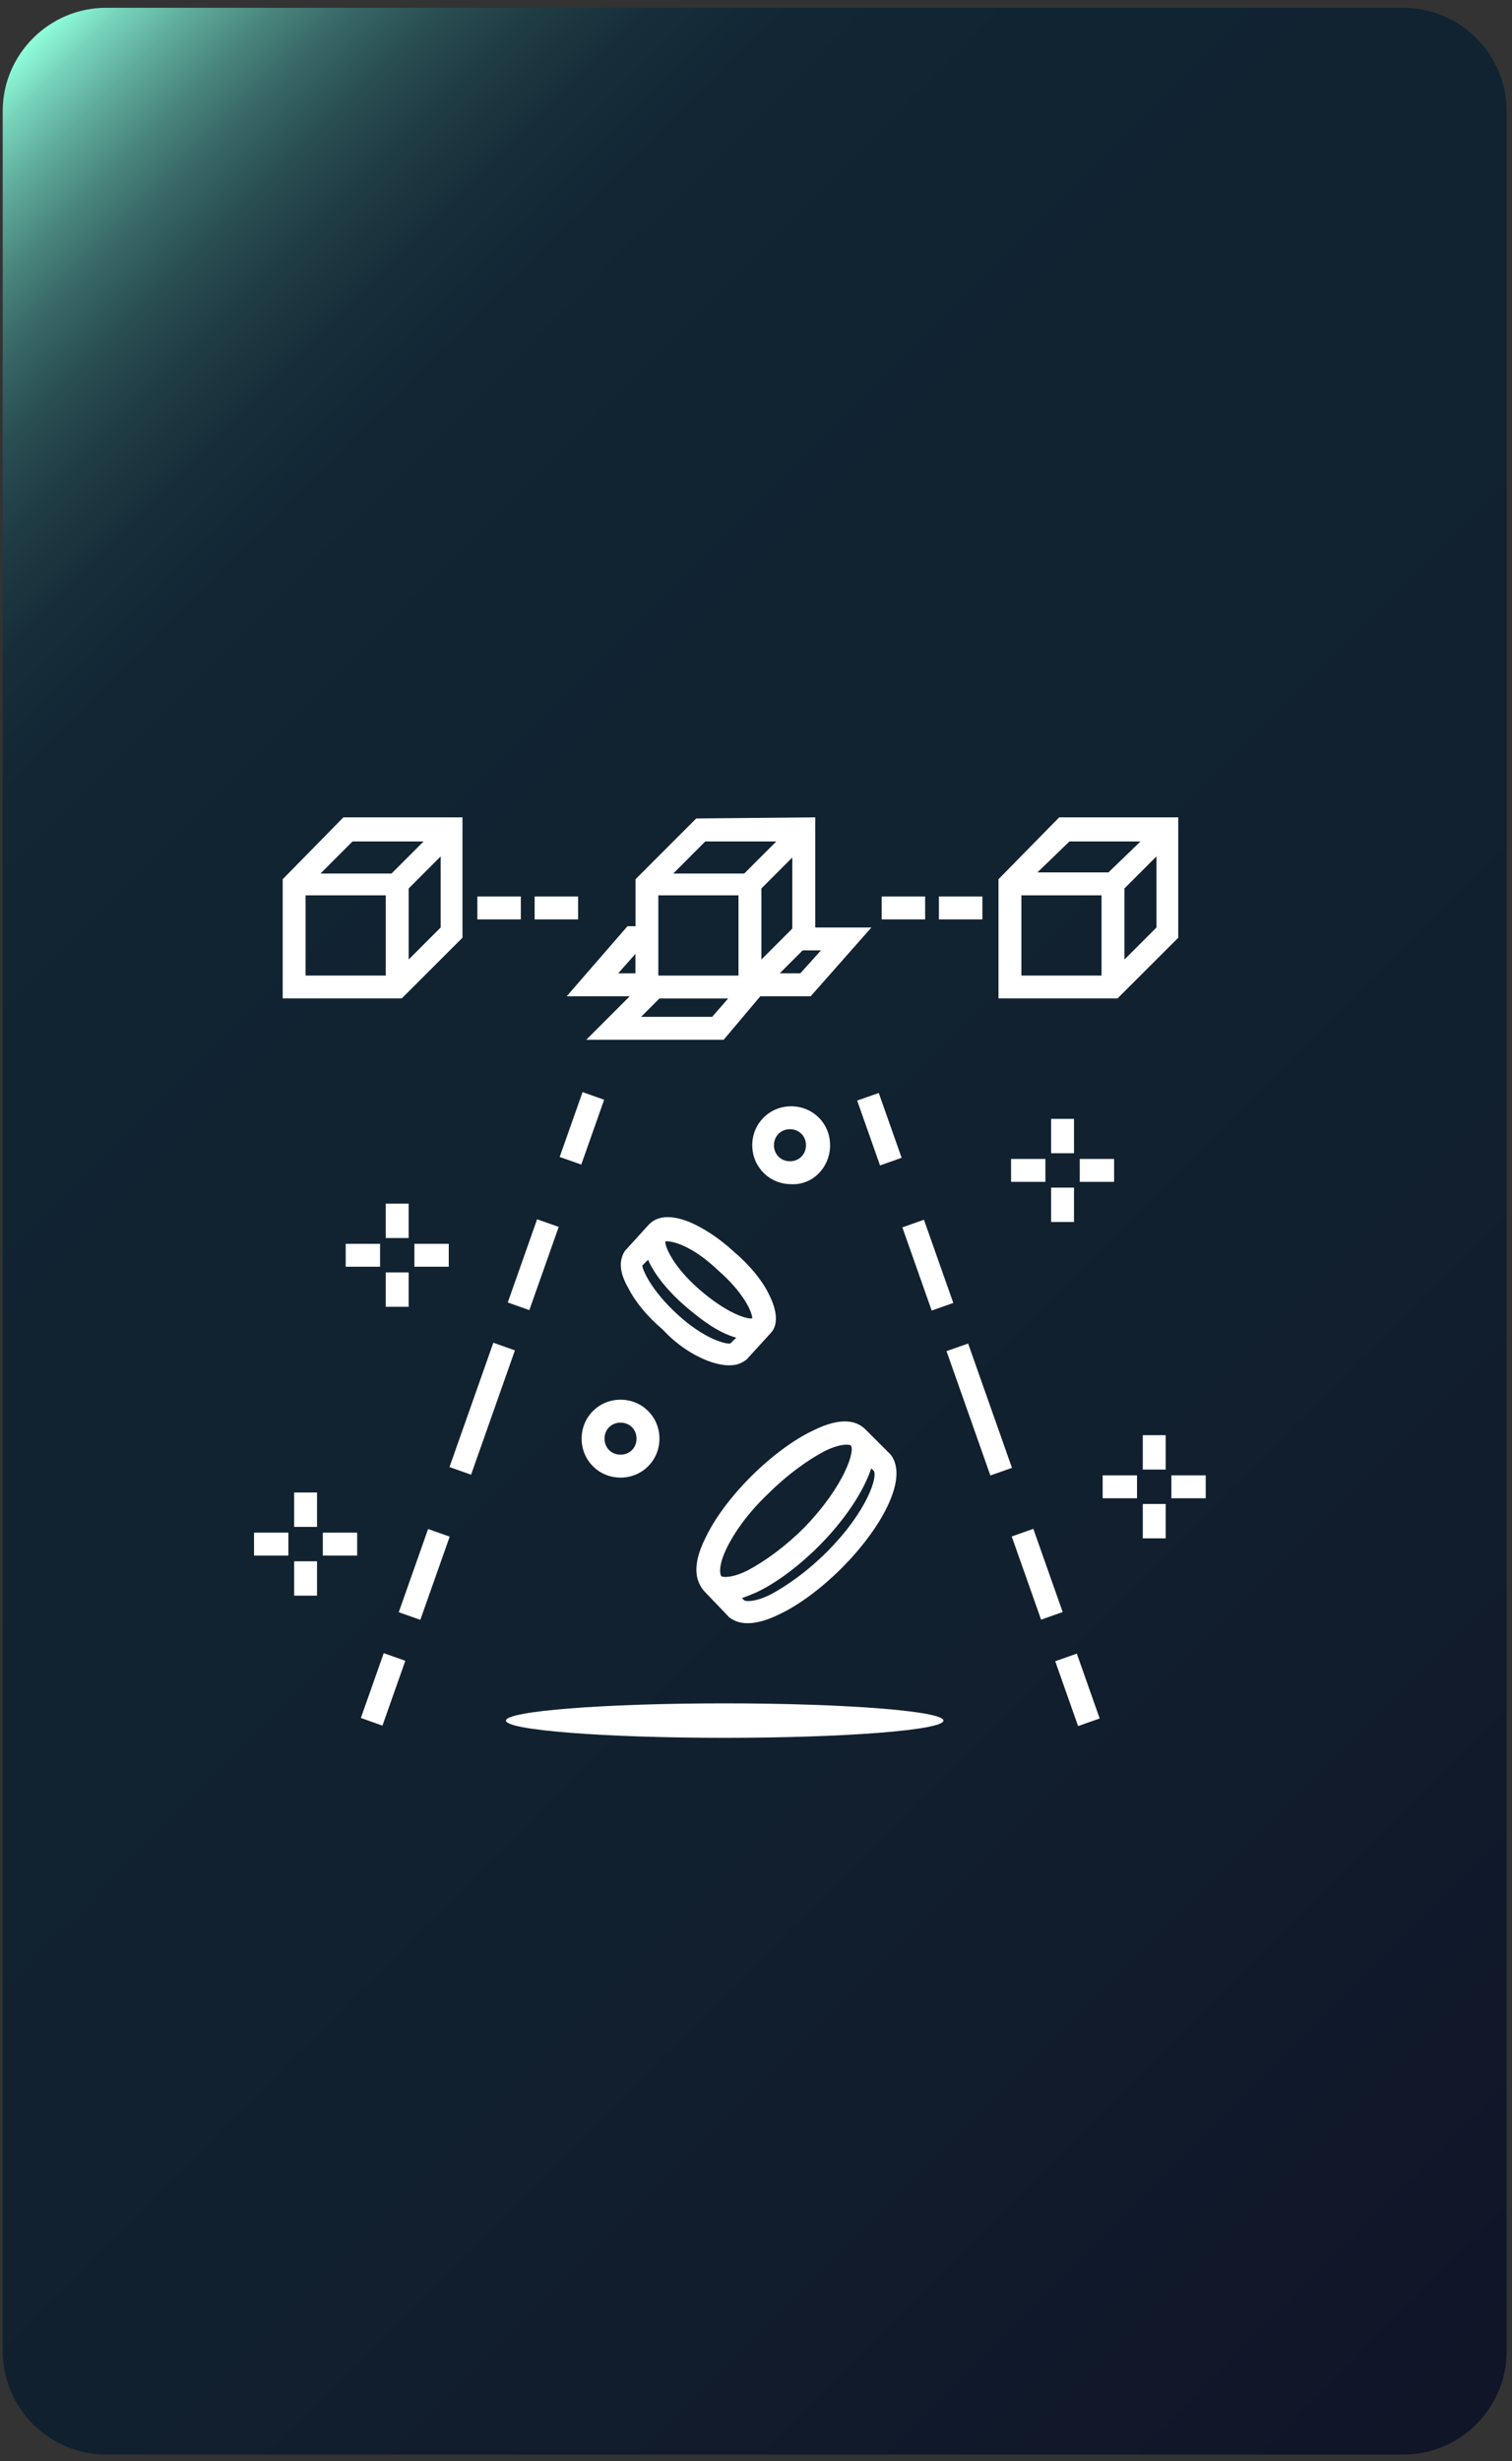 <svg width="161" height="262" viewBox="0 0 161 262" fill="none" xmlns="http://www.w3.org/2000/svg">
<rect x="0" y="0" width="161" height="262" fill="#333333" stroke="none"/>
<path d="M149.433 261.298H11.288C5.238 261.298 0.287 256.344 0.287 250.29V11.837C0.287 5.783 5.238 0.83 11.288 0.83H149.433C155.484 0.83 160.434 5.783 160.434 11.837V250.29C160.434 256.344 155.484 261.298 149.433 261.298Z" fill="url(#paint0_linear_901_33)"/>
<path d="M125.462 99.825V87.01H112.783L106.32 93.596V106.282H118.999L125.462 99.825ZM119.732 102.145V94.578L123.143 91.165V98.733L119.732 102.145ZM113.874 89.578H121.438L118.027 92.871H110.464L113.874 89.578ZM108.759 95.311H117.294V103.851H108.759V95.311Z" fill="white"/>
<path d="M49.243 99.825V87.01H36.565L30.102 93.596V106.282H42.78L49.243 99.825ZM43.514 102.145V94.578L46.924 91.165V98.733L43.514 102.145ZM37.536 89.578H45.1L41.689 92.991H34.126L37.536 89.578ZM32.54 95.311H41.075V103.851H32.54V95.311Z" fill="white"/>
<path d="M55.46 95.431H50.83V97.871H55.46V95.431Z" fill="white"/>
<path d="M104.606 95.431H99.977V97.871H104.606V95.431Z" fill="white"/>
<path d="M77.663 172.182C78.149 172.548 78.763 172.796 79.616 172.796C80.469 172.796 81.569 172.548 83.026 171.824C85.098 170.851 87.537 169.017 89.609 166.944C93.752 162.797 96.805 157.422 94.852 154.863L94.605 154.615L92.166 152.175C91.314 151.322 89.728 150.707 86.556 152.294C84.484 153.267 82.045 155.101 79.974 157.174C77.782 159.367 76.068 161.688 75.096 163.761C73.51 166.934 74.244 168.521 74.977 169.375L77.663 172.182ZM88.022 165.228C86.07 167.182 83.879 168.769 82.045 169.741C80.34 170.595 79.359 170.475 79.24 170.356L78.993 170.108C79.478 169.989 79.964 169.741 80.579 169.494C82.65 168.521 85.089 166.687 87.161 164.614C89.847 161.926 91.919 158.881 92.771 156.312L93.019 156.56C93.514 157.055 92.414 160.834 88.022 165.228ZM77.296 164.981C78.149 163.146 79.735 160.954 81.807 159C83.76 157.046 85.951 155.459 87.784 154.487C89.489 153.634 90.47 153.753 90.589 153.872C91.075 154.358 89.975 158.147 85.593 162.66C83.641 164.614 81.449 166.201 79.616 167.173C77.911 168.026 76.93 167.907 76.811 167.788C76.682 167.668 76.444 166.815 77.296 164.981Z" fill="white"/>
<path d="M75.344 144.855C76.316 145.222 77.049 145.341 77.663 145.341C78.516 145.341 79.002 145.093 79.497 144.726L82.055 141.919C82.669 141.305 83.026 139.965 81.807 137.645C81.074 136.177 79.735 134.59 78.149 133.251C76.563 131.783 74.858 130.692 73.391 130.077C70.953 129.105 69.734 129.71 69.119 130.325L66.681 133.012L66.562 133.132C66.076 133.865 65.709 135.085 66.928 137.159C67.662 138.626 69 140.213 70.586 141.552C72.053 143.139 73.758 144.24 75.344 144.855ZM76.444 135.214C79.249 137.654 80.102 139.727 80.102 140.342C79.488 140.461 77.297 139.727 74.492 137.287C71.686 134.847 70.834 132.774 70.834 132.159C71.567 132.04 73.758 132.645 76.444 135.214ZM68.395 134.719L69.009 134.104C69.743 135.81 71.329 137.645 73.034 139.103C74.739 140.562 76.573 141.91 78.397 142.396L77.783 143.011C77.297 143.13 74.977 142.525 72.172 139.956C69.248 137.287 68.395 135.085 68.395 134.719Z" fill="white"/>
<path d="M60.346 106.053H67.056L62.427 110.685H77.058L80.963 106.053H86.326L92.79 98.733H86.812V87.01L74.134 87.129L67.671 93.596V98.595H66.818L60.346 106.053ZM70.1 95.311H78.635V103.851H70.1V95.311ZM84.365 91.284V98.852L81.073 102.145V94.578L84.365 91.284ZM75.83 108.245H68.266L70.219 106.291H77.535L75.83 108.245ZM85.217 103.613H83.026L85.465 101.173H87.417L85.217 103.613ZM75.096 89.578H82.659L79.249 92.991H71.686L75.096 89.578ZM67.661 103.613H65.828L67.661 101.54V103.613Z" fill="white"/>
<path d="M93.571 116.348L91.272 117.161L93.708 124.063L96.007 123.25L93.571 116.348Z" fill="white"/>
<path d="M98.383 129.844L96.084 130.657L99.209 139.514L101.509 138.702L98.383 129.844Z" fill="white"/>
<path d="M103.087 143.021L100.787 143.833L105.456 157.068L107.756 156.256L103.087 143.021Z" fill="white"/>
<path d="M110.03 162.748L107.73 163.56L110.857 172.417L113.156 171.604L110.03 162.748Z" fill="white"/>
<path d="M114.661 176.031L112.361 176.843L114.796 183.746L117.096 182.934L114.661 176.031Z" fill="white"/>
<path d="M62.031 116.257L59.596 123.16L61.895 123.972L64.331 117.07L62.031 116.257Z" fill="white"/>
<path d="M57.191 129.796L54.066 138.653L56.366 139.466L59.491 130.608L57.191 129.796Z" fill="white"/>
<path d="M45.585 162.767L42.459 171.624L44.758 172.437L47.884 163.58L45.585 162.767Z" fill="white"/>
<path d="M52.531 142.937L47.861 156.171L50.161 156.984L54.83 143.749L52.531 142.937Z" fill="white"/>
<path d="M40.86 175.983L38.424 182.885L40.723 183.697L43.159 176.795L40.86 175.983Z" fill="white"/>
<path d="M98.51 95.431H93.881V97.871H98.51V95.431Z" fill="white"/>
<path d="M61.555 95.431H56.926V97.871H61.555V95.431Z" fill="white"/>
<path d="M77.168 184.996C90.033 184.996 100.462 184.174 100.462 183.161C100.462 182.148 90.033 181.327 77.168 181.327C64.302 181.327 53.873 182.148 53.873 183.161C53.873 184.174 64.302 184.996 77.168 184.996Z" fill="white"/>
<path d="M66.075 157.293C68.395 157.293 70.219 155.459 70.219 153.147C70.219 150.836 68.386 149.001 66.075 149.001C63.765 149.001 61.932 150.836 61.932 153.147C61.932 155.459 63.756 157.293 66.075 157.293ZM66.075 151.441C67.047 151.441 67.781 152.175 67.781 153.147C67.781 154.12 67.047 154.853 66.075 154.853C65.104 154.853 64.37 154.12 64.37 153.147C64.37 152.175 65.104 151.441 66.075 151.441Z" fill="white"/>
<path d="M88.389 121.913C88.389 119.592 86.555 117.767 84.245 117.767C81.926 117.767 80.102 119.602 80.102 121.913C80.102 124.225 81.935 126.059 84.245 126.059C86.565 126.179 88.389 124.234 88.389 121.913ZM82.412 121.913C82.412 120.941 83.145 120.207 84.117 120.207C85.089 120.207 85.822 120.941 85.822 121.913C85.822 122.886 85.089 123.619 84.117 123.619C83.145 123.619 82.412 122.886 82.412 121.913Z" fill="white"/>
<path d="M111.316 123.372H107.658V125.812H111.316V123.372Z" fill="white"/>
<path d="M114.36 126.426H111.922V130.086H114.36V126.426Z" fill="white"/>
<path d="M118.632 123.372H114.975V125.812H118.632V123.372Z" fill="white"/>
<path d="M114.36 119.106H111.922V122.766H114.36V119.106Z" fill="white"/>
<path d="M30.707 163.155H27.049V165.595H30.707V163.155Z" fill="white"/>
<path d="M33.759 166.201H31.32V169.861H33.759V166.201Z" fill="white"/>
<path d="M38.031 163.155H34.373V165.595H38.031V163.155Z" fill="white"/>
<path d="M33.759 158.88H31.32V162.54H33.759V158.88Z" fill="white"/>
<path d="M40.47 132.407H36.812V134.847H40.47V132.407Z" fill="white"/>
<path d="M43.513 135.453H41.074V139.113H43.513V135.453Z" fill="white"/>
<path d="M47.785 132.407H44.127V134.847H47.785V132.407Z" fill="white"/>
<path d="M43.513 128.132H41.074V131.792H43.513V128.132Z" fill="white"/>
<path d="M121.07 157.055H117.412V159.495H121.07V157.055Z" fill="white"/>
<path d="M124.124 160.101H121.686V163.761H124.124V160.101Z" fill="white"/>
<path d="M128.386 157.055H124.729V159.495H128.386V157.055Z" fill="white"/>
<path d="M124.124 152.78H121.686V156.44H124.124V152.78Z" fill="white"/>
<defs>
<linearGradient id="paint0_linear_901_33" x1="-21.523" y1="29.119" x2="182.369" y2="232.887" gradientUnits="userSpaceOnUse">
<stop stop-color="#8FFEDB"/>
<stop offset="0.015" stop-color="#77D4BB"/>
<stop offset="0.034" stop-color="#5FAB9B"/>
<stop offset="0.054" stop-color="#4A877E"/>
<stop offset="0.075" stop-color="#386867"/>
<stop offset="0.098" stop-color="#2A4F53"/>
<stop offset="0.124" stop-color="#1F3C44"/>
<stop offset="0.154" stop-color="#172E3A"/>
<stop offset="0.192" stop-color="#122634"/>
<stop offset="0.263" stop-color="#112432"/>
<stop offset="0.643" stop-color="#11202F"/>
<stop offset="1" stop-color="#101528"/>
</linearGradient>
</defs>
</svg>
